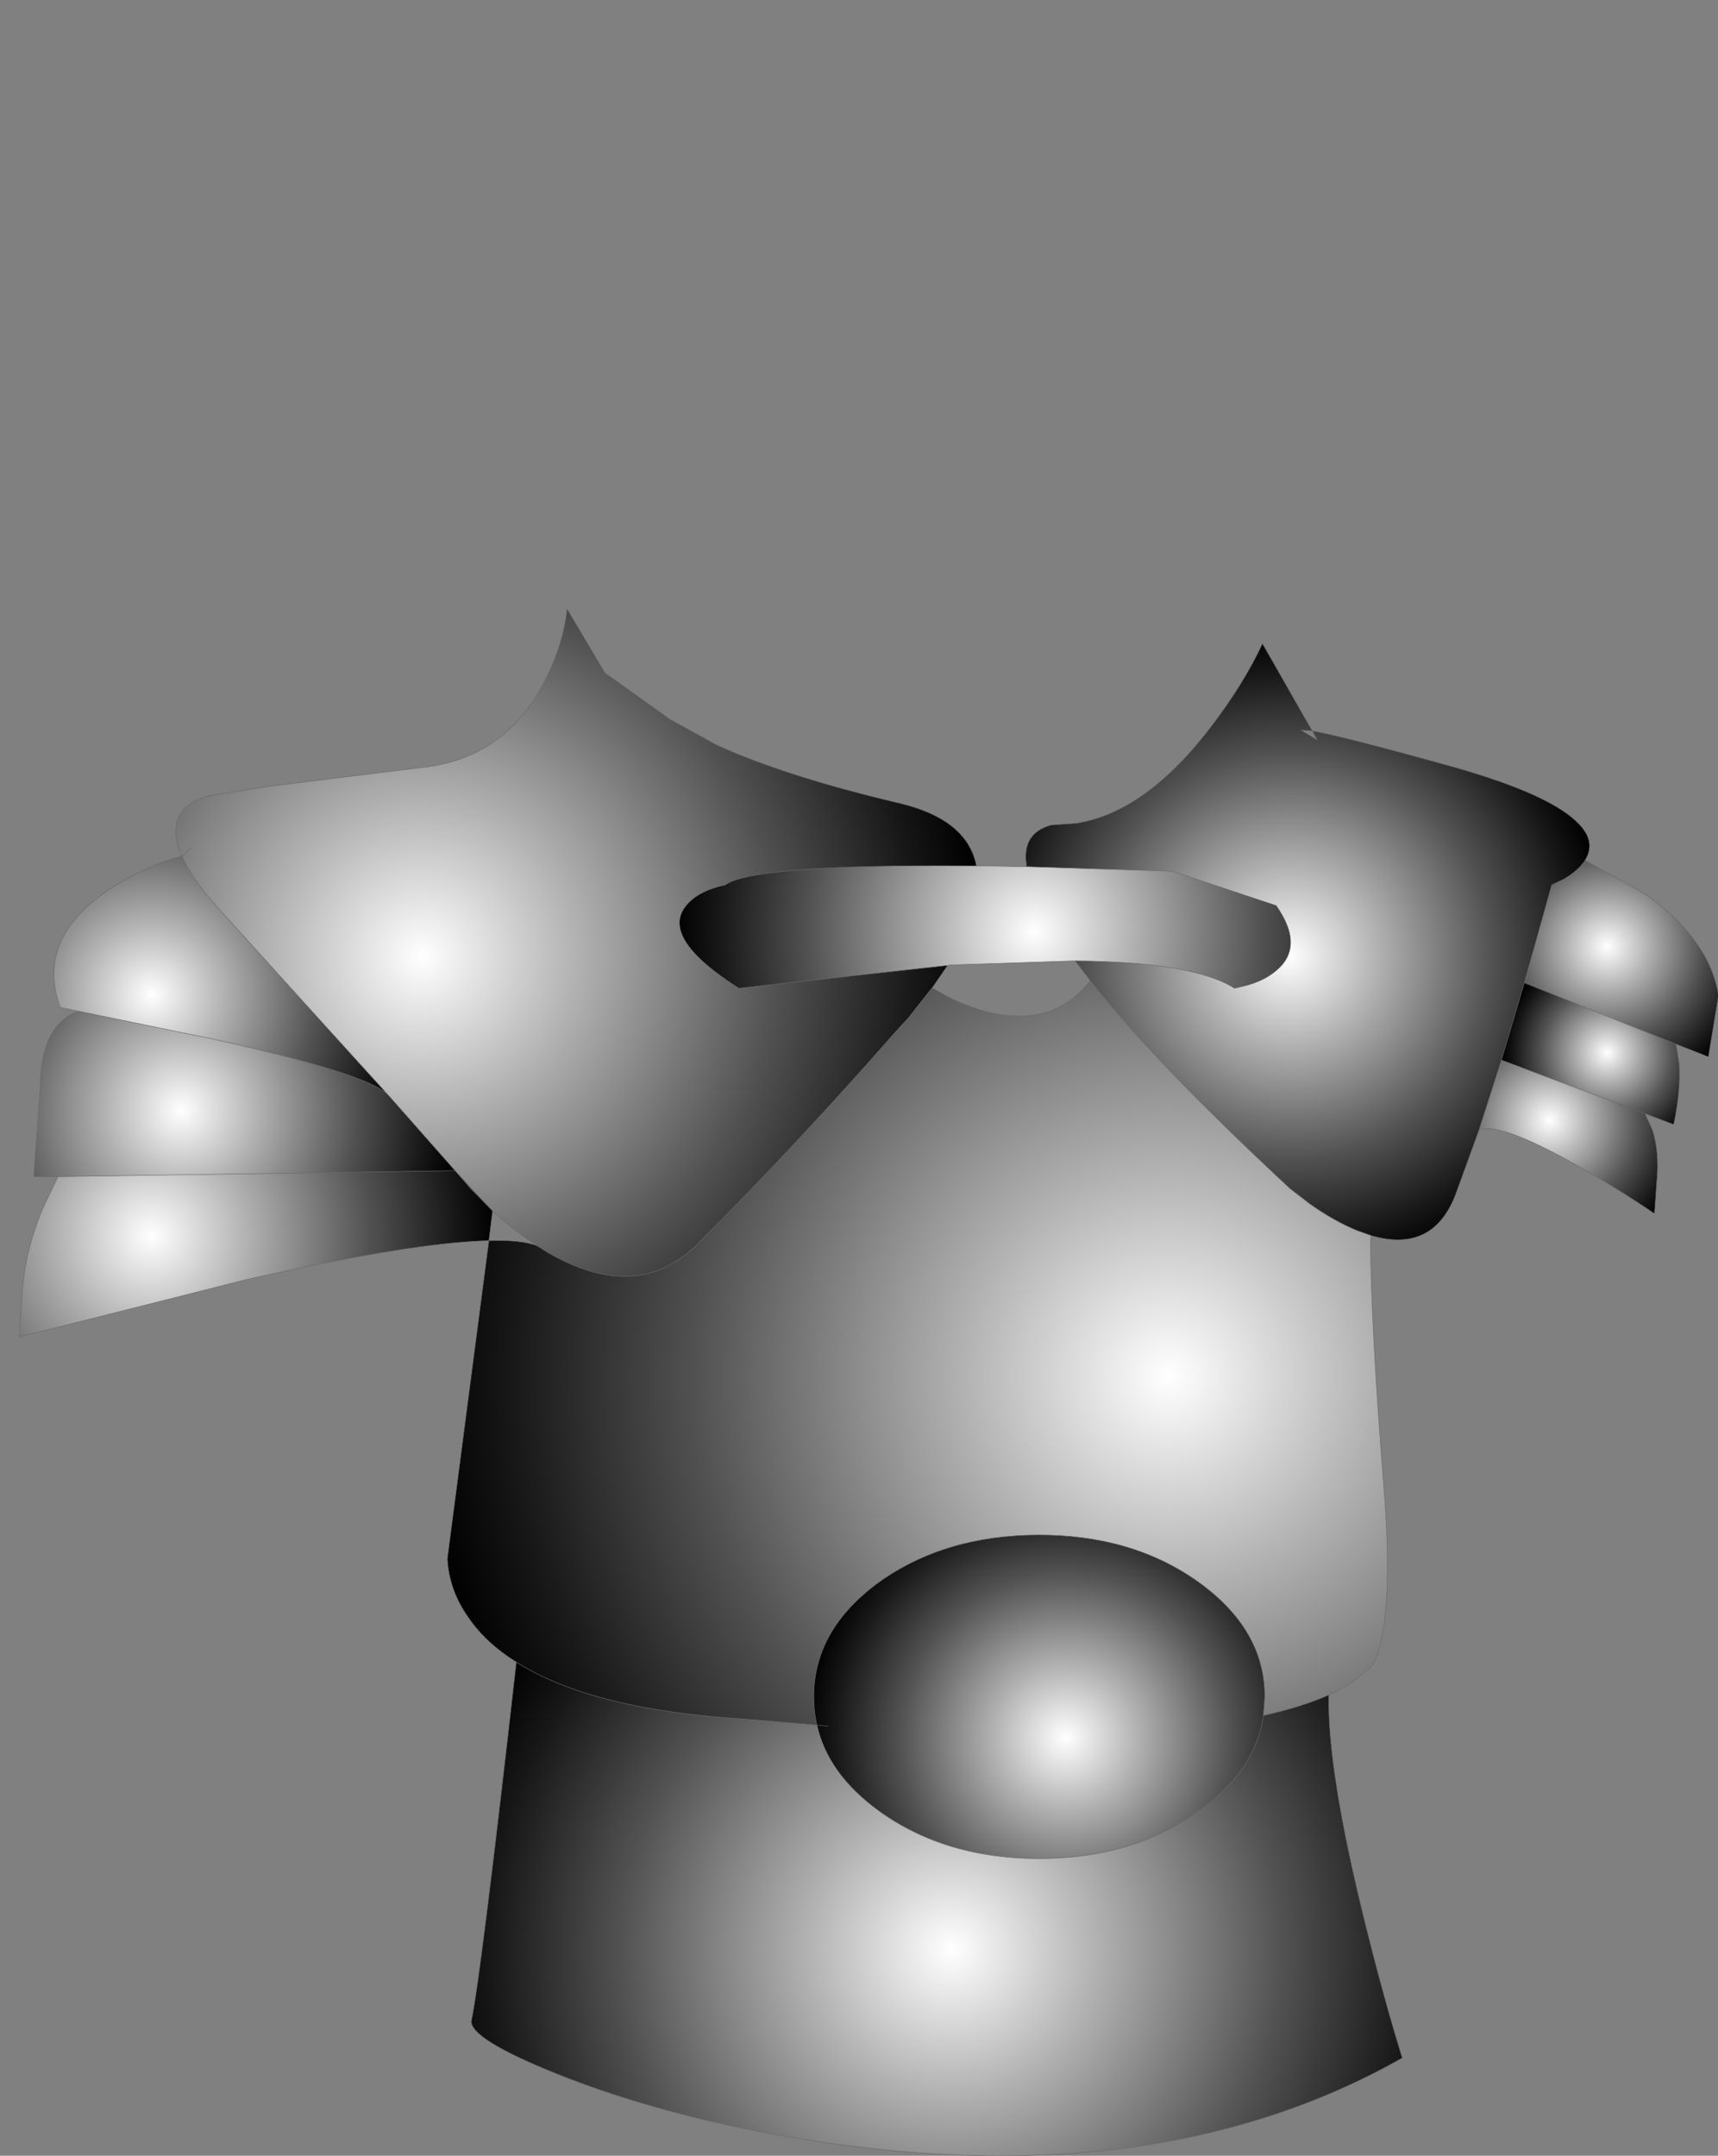 <svg xmlns="http://www.w3.org/2000/svg" viewBox="0 0 188 235.8" width="188" height="235.8" preserveAspectRatio="xMinYMin"><rect x="0" y="0" width="188" height="235.8" fill="#808080" stroke="none"/><defs><radialGradient gradientUnits="userSpaceOnUse" r="819.2" cx="0" cy="0" spreadMethod="pad" gradientTransform="matrix(.02 0 0 .02 175.85 103.55)" id="a"><stop offset="0" stop-color="#fff"/><stop offset=".278" stop-color="#B1B1B1"/><stop offset=".631" stop-color="#525252"/><stop offset=".882" stop-color="#171717"/><stop offset="1"/></radialGradient><radialGradient gradientUnits="userSpaceOnUse" r="819.2" cx="0" cy="0" spreadMethod="pad" gradientTransform="matrix(.043 0 0 .043 141.05 104.6)" id="b"><stop offset="0" stop-color="#fff"/><stop offset=".278" stop-color="#B1B1B1"/><stop offset=".631" stop-color="#525252"/><stop offset=".882" stop-color="#171717"/><stop offset="1"/></radialGradient><radialGradient gradientUnits="userSpaceOnUse" r="819.2" cx="0" cy="0" spreadMethod="pad" gradientTransform="matrix(.014 0 0 .014 175.85 115.15)" id="c"><stop offset="0" stop-color="#fff"/><stop offset=".278" stop-color="#B1B1B1"/><stop offset=".631" stop-color="#525252"/><stop offset=".882" stop-color="#171717"/><stop offset="1"/></radialGradient><radialGradient gradientUnits="userSpaceOnUse" r="819.2" cx="0" cy="0" spreadMethod="pad" gradientTransform="matrix(.019 0 0 .019 169.55 122.55)" id="d"><stop offset="0" stop-color="#fff"/><stop offset=".278" stop-color="#B1B1B1"/><stop offset=".631" stop-color="#525252"/><stop offset=".882" stop-color="#171717"/><stop offset="1"/></radialGradient><radialGradient gradientUnits="userSpaceOnUse" r="819.2" cx="0" cy="0" spreadMethod="pad" gradientTransform="matrix(.048 0 0 .048 113.2 101.9)" id="e"><stop offset="0" stop-color="#fff"/><stop offset=".278" stop-color="#B1B1B1"/><stop offset=".631" stop-color="#525252"/><stop offset=".882" stop-color="#171717"/><stop offset="1"/></radialGradient><radialGradient gradientUnits="userSpaceOnUse" r="819.2" cx="0" cy="0" spreadMethod="pad" gradientTransform="matrix(.075 0 0 .075 46.15 104.6)" id="f"><stop offset="0" stop-color="#fff"/><stop offset=".278" stop-color="#B1B1B1"/><stop offset=".631" stop-color="#525252"/><stop offset=".882" stop-color="#171717"/><stop offset="1"/></radialGradient><radialGradient gradientUnits="userSpaceOnUse" r="819.2" cx="0" cy="0" spreadMethod="pad" gradientTransform="matrix(.035 0 0 .035 16.6 108.8)" id="g"><stop offset="0" stop-color="#fff"/><stop offset=".278" stop-color="#B1B1B1"/><stop offset=".631" stop-color="#525252"/><stop offset=".882" stop-color="#171717"/><stop offset="1"/></radialGradient><radialGradient gradientUnits="userSpaceOnUse" r="819.2" cx="0" cy="0" spreadMethod="pad" gradientTransform="matrix(.037 0 0 .037 19.8 121.5)" id="h"><stop offset="0" stop-color="#fff"/><stop offset=".278" stop-color="#B1B1B1"/><stop offset=".631" stop-color="#525252"/><stop offset=".882" stop-color="#171717"/><stop offset="1"/></radialGradient><radialGradient gradientUnits="userSpaceOnUse" r="819.2" cx="0" cy="0" spreadMethod="pad" gradientTransform="matrix(.1 0 0 .1 127.9 150.5)" id="i"><stop offset="0" stop-color="#fff"/><stop offset=".278" stop-color="#B1B1B1"/><stop offset=".631" stop-color="#525252"/><stop offset=".882" stop-color="#171717"/><stop offset="1"/></radialGradient><radialGradient gradientUnits="userSpaceOnUse" r="819.2" cx="0" cy="0" spreadMethod="pad" gradientTransform="matrix(.046 0 0 .046 16.6 135.2)" id="j"><stop offset="0" stop-color="#fff"/><stop offset=".278" stop-color="#B1B1B1"/><stop offset=".631" stop-color="#525252"/><stop offset=".882" stop-color="#171717"/><stop offset="1"/></radialGradient><radialGradient gradientUnits="userSpaceOnUse" r="819.2" cx="0" cy="0" spreadMethod="pad" gradientTransform="matrix(.035 0 0 .035 116.6 190.1)" id="k"><stop offset="0" stop-color="#fff"/><stop offset=".278" stop-color="#B1B1B1"/><stop offset=".631" stop-color="#525252"/><stop offset=".882" stop-color="#171717"/><stop offset="1"/></radialGradient><radialGradient gradientUnits="userSpaceOnUse" r="819.2" cx="0" cy="0" spreadMethod="pad" gradientTransform="matrix(.07 0 0 .07 104.15 213.25)" id="l"><stop offset="0" stop-color="#fff"/><stop offset=".278" stop-color="#B1B1B1"/><stop offset=".631" stop-color="#525252"/><stop offset=".882" stop-color="#171717"/><stop offset="1"/></radialGradient></defs><path fill="url(#a)" d="M173.45 94.1l6.75 3.8q6.95 5 7.85 11l-1.1 6.7-3.55-1.4-16.6-6.7 3-10.7 1.35-.65q1.5-.9 2.2-1.9l.1-.15"/><path fill="url(#b)" d="M173.45 94.1l-.1.15q-.7 1-2.2 1.9l-1.35.65-3 10.7-.6 2.05-1.9 6.4-2.45 7.65-2.6 7.15q-2.5 6.35-9.2 4.4l-1.55-.55q-2.45-1-5.15-2.9l-2.2-1.7q-14.65-13.65-21.85-22.75l-1.65-2.15q12.9.1 17.45 3l1.45-.35q1.7-.5 2.8-1.35 3.6-2.65.3-7.35L128.3 95.3l-15.95-.5-.1-.85v-.05q-.1-2.85 2.75-3.65l2.8-.2q7.6-1.2 14.75-10.6 3.55-4.65 5.6-9.05l5.45 9.55q3.45.6 15.65 4 10 2.85 13.2 5.85 2.35 2.15 1 4.3M143.6 79.95l-1.25-.1 1.8 1.1-.55-1"/><path fill="url(#c)" d="M183.4 114.2l.35 2.15q.2 2.85-.6 6.65l-3.15-1.2-15.7-5.85 1.9-6.4.6-2.05 16.6 6.7"/><path fill="url(#d)" d="M180 121.8l.85 1.85q.75 2.45.45 5.55l-.25 3.55q-3.9-2.65-8.25-5.15-8.7-4.95-10.95-4l2.45-7.65 15.7 5.85"/><path fill="url(#e)" d="M106.85 94.7l5.4.1h.1l15.95.5 11.35 3.75q3.3 4.7-.3 7.35-1.1.85-2.8 1.35l-1.45.35q-4.55-2.9-17.45-3l-13.65.45-.3.05-22.85 2.5q-8.55-5.45-5.85-8.95 1.3-1.7 4.35-2.35 3.05-2.25 26.3-2.1h1.2"/><path fill="url(#f)" d="M106.85 94.7h-1.2q-23.25-.15-26.3 2.1-3.05.65-4.35 2.35-2.7 3.5 5.85 8.95l22.85-2.5-1.65 2.4-.05.05-2.6 3.3-1.2 1.3q-11.3 12.85-21.85 23.4-6.6 6.6-16.4.95l-1.2-.75q-2.45-1.6-4.85-3.8l-4.1-4.4-7.3-8.25-.05-.05-18.1-19.9q-3.3-3.55-4.45-6.2-1.2-2.65-.25-4.45.6-1.1 1.95-1.75l1.25-.4 6.3-1 17.05-2.1q8.95-.95 13.3-9.25 2.15-4.15 2.55-8.1l4.15 7 7.15 5.1 5.1 2.8q7.5 3.4 19.75 6.3 7.65 1.75 8.65 6.9m-85.8-2l-1.15.95 1.15-.95"/><path fill="url(#g)" d="M8.8 110.65l-2.2-.45q-2.7-7.35 5.05-12.7 3.85-2.65 8.25-3.85 1.15 2.65 4.45 6.2l18.1 19.9q-2.2-2.3-19.15-6.1l-14.5-3"/><path fill="url(#h)" d="M8.8 110.65l14.5 3q16.95 3.8 19.15 6.1l.05.05 7.3 8.25-43.45.65H3.7l.7-9.6q0-5.1 2.25-7.3 1.1-1.05 2.15-1.15"/><path fill="url(#i)" d="M150.05 135.15q-.15.4.05 6.15.3 8.45 1.3 20.9 1 12.2-.35 17.6-.7 2.7-1.6 2.95-1.5 1.5-4.05 2.65-2.9 1.3-7.15 2.25l.15-2.05q0-7.35-7.25-12.55-7.2-5.15-17.45-5.15t-17.5 5.15q-7.15 5.2-7.15 12.55 0 1.6.35 3.1l-7.75-.65q-16.9-1-25.15-6.25-3.3-2.05-5.2-4.8-2.15-3-2.35-6.5l4.55-34.8q3.5-.1 5.25.55l1.2.75q9.8 5.65 16.4-.95 10.55-10.55 21.85-23.4l1.2-1.3 2.6-3.3 1.85 1.05q2.25 1.1 4.45 1.65 7.1 1.65 11-3.5 7.2 9.1 21.85 22.75l2.2 1.7q2.7 1.9 5.15 2.9l1.55.55"/><path fill="url(#j)" d="M53.5 135.7q-8.3.2-26.5 4.25L2.25 146.2q-.25.75.25-5.5.3-3.9 2.1-8.35l1.75-3.65 43.45-.65 1.7 1.95 2.4 2.45-.4 3.25"/><path fill="url(#k)" d="M89.4 188.7q-.35-1.5-.35-3.1 0-7.35 7.15-12.55 7.25-5.15 17.5-5.15t17.45 5.15q7.25 5.2 7.25 12.55l-.15 2.05q-.85 6.05-7.1 10.45-7.2 5.2-17.45 5.2t-17.5-5.2q-5.6-4.05-6.8-9.4l1.25.1-1.25-.1"/><path fill="url(#l)" d="M89.4 188.7q1.2 5.35 6.8 9.4 7.25 5.2 17.5 5.2t17.45-5.2q6.25-4.4 7.1-10.45 4.25-.95 7.15-2.25-.15 8.3 3.95 24.8 2.05 8.3 4.1 14.9-27.15 15.4-67.05 8.65-14.1-2.4-25.2-6.8-10.05-4-9.6-6 1-4.7 4.9-39.15 8.25 5.25 25.15 6.25l7.75.65"/><path fill="none" stroke="#666" stroke-width=".05" stroke-linecap="round" stroke-linejoin="round" d="M112.35 94.8l-.1-.85v-.05q-.1-2.85 2.75-3.65l2.8-.2q7.6-1.2 14.75-10.6 3.55-4.65 5.6-9.05l5.45 9.55q3.45.6 15.65 4 10 2.85 13.2 5.85 2.35 2.15 1 4.3l6.75 3.8q6.95 5 7.85 11l-1.1 6.7-3.55-1.4.35 2.15q.2 2.85-.6 6.65l-3.15-1.2.85 1.85q.75 2.45.45 5.55l-.25 3.55q-3.9-2.65-8.25-5.15-8.7-4.95-10.95-4l-2.6 7.15q-2.5 6.35-9.2 4.4-.15.4.05 6.15.3 8.45 1.3 20.9 1 12.2-.35 17.6-.7 2.7-1.6 2.95-1.5 1.5-4.05 2.65-.15 8.3 3.95 24.8 2.05 8.3 4.1 14.9-27.15 15.4-67.05 8.65-14.1-2.4-25.2-6.8-10.05-4-9.6-6 1-4.7 4.9-39.15-3.3-2.05-5.2-4.8-2.15-3-2.35-6.5l4.55-34.8q-8.3.2-26.5 4.25L2.25 146.2q-.25.75.25-5.5.3-3.9 2.1-8.35l1.75-3.65H3.7l.7-9.6q0-5.1 2.25-7.3 1.1-1.05 2.15-1.15l-2.2-.45q-2.7-7.35 5.05-12.7 3.85-2.65 8.25-3.85-1.2-2.65-.25-4.45.6-1.1 1.95-1.75l1.25-.4 6.3-1 17.05-2.1q8.95-.95 13.3-9.25 2.15-4.15 2.55-8.1l4.15 7 7.15 5.1 5.1 2.8q7.5 3.4 19.75 6.3 7.65 1.75 8.65 6.9l5.4.1h.1l15.95.5 11.35 3.75q3.3 4.7-.3 7.35-1.1.85-2.8 1.35l-1.45.35q-4.55-2.9-17.45-3l1.65 2.15q7.2 9.1 21.85 22.75l2.2 1.7q2.7 1.9 5.15 2.9l1.55.55m23.4-41.05l-.1.15q-.7 1-2.2 1.9l-1.35.65-3 10.7 16.6 6.7m-16.6-6.7l-.6 2.05-1.9 6.4 15.7 5.85m-76.3-16.2l-22.85 2.5q-8.55-5.45-5.85-8.95 1.3-1.7 4.35-2.35 3.05-2.25 26.3-2.1h1.2m36.75-14.75l-1.25-.1 1.8 1.1-.55-1M19.9 93.65l1.15-.95m21.4 27.05l.05.05 7.3 8.25 4.1 4.4q2.4 2.2 4.85 3.8l1.2.75q9.8 5.65 16.4-.95 10.55-10.55 21.85-23.4l1.2-1.3 2.6-3.3.05-.05 1.65-2.4.3-.05 13.65-.45M53.5 135.7q3.5-.1 5.25.55m-5.25-.55l.4-3.25-2.4-2.45-1.7-1.95-43.45.65m2.45-18.05l14.5 3q16.95 3.8 19.15 6.1l-18.1-19.9q-3.3-3.55-4.45-6.2m82.1 14.4l1.85 1.05q2.25 1.1 4.45 1.65 7.1 1.65 11-3.5M89.4 188.7l-7.75-.65q-16.9-1-25.15-6.25m81.75 5.85l.15-2.05q0-7.35-7.25-12.55-7.2-5.15-17.45-5.15t-17.5 5.15q-7.15 5.2-7.15 12.55 0 1.6.35 3.1l1.25.1m54.75-3.4q-2.9 1.3-7.15 2.25-.85 6.05-7.1 10.45-7.2 5.2-17.45 5.2t-17.5-5.2q-5.6-4.05-6.8-9.4m74.9-72.75l-2.45 7.65"/></svg>